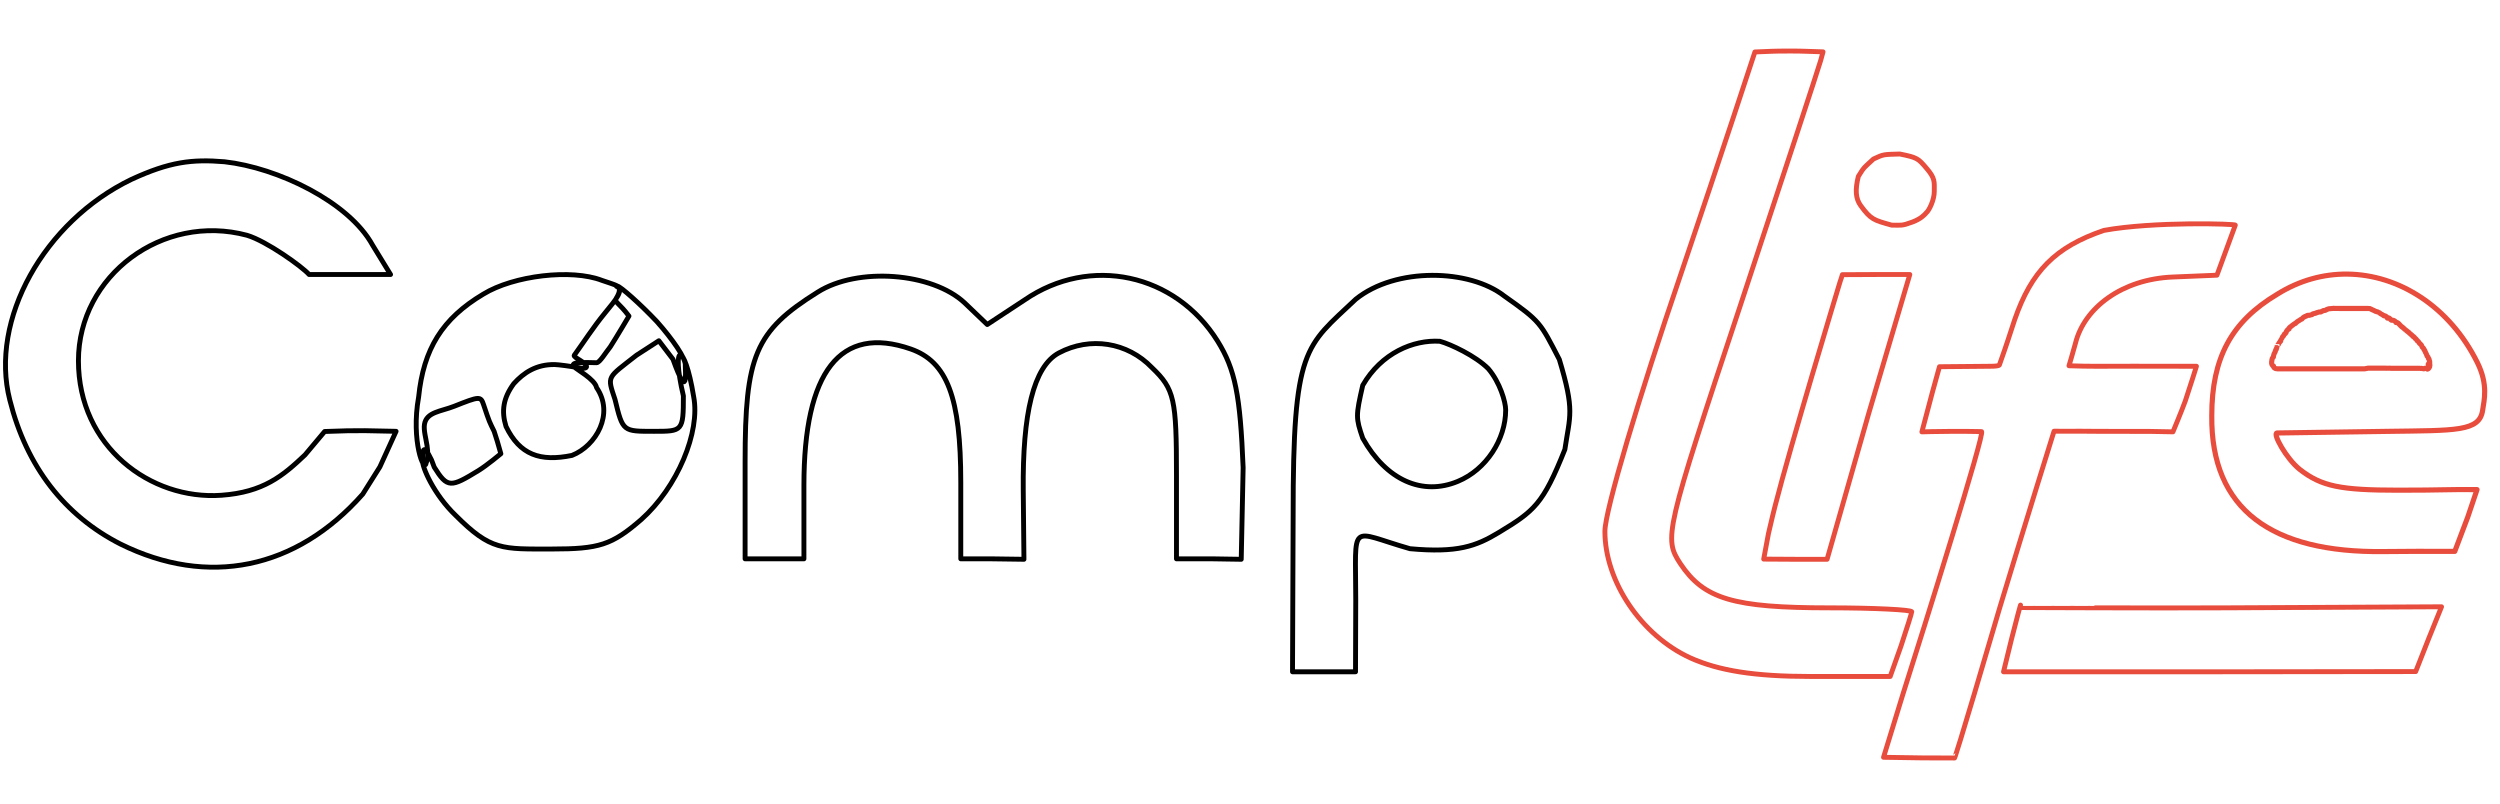 <svg xmlns="http://www.w3.org/2000/svg" version="1.0" width="255" height="82" viewBox="0 0 255 82" preserveAspectRatio="xMidYMid meet" >
		<style>
			#path12, #path16, #path24, #path26, #path26-4, #path28{
			stroke: #e74c3c;
			}
			#g30{
				fill:none;
				stroke-width:5; 
				stroke-linecap:round;
				stroke-linejoin:round;
				stroke:#000;
				transform: translate(0px, 82px) scale(0.1,-0.1); 
			}
			</style>
				<defs id="defs36" />
				<!-- <sodipodi:namedview
					pagecolor="#ffffff"
					bordercolor="#666666"
					borderopacity="1"
					objecttolerance="10"
					gridtolerance="10"
					guidetolerance="10"
					inkscape:pageopacity="0"
					inkscape:pageshadow="2"
					inkscape:window-width="1366"
					inkscape:window-height="705"
					id="namedview34"
					showgrid="false"
					showguides="true"
					inkscape:guide-bbox="true"
					inkscape:zoom="2"
					inkscape:cx="152.70751"
					inkscape:cy="16.909781"
					inkscape:window-x="-8"
					inkscape:window-y="-8"
					inkscape:window-maximized="1"
					inkscape:current-layer="g30">
				<sodipodi:guide
					position="257.73779,25.75889"
					orientation="0,1"
					id="guide38"
					inkscape:locked="false" />
				<sodipodi:guide
					position="227.41536,20.109413"
					orientation="0,1"
					id="guide40"
					inkscape:locked="false" />
				<sodipodi:guide
					position="231.20562,13.476465"
					orientation="0,1"
					id="guide42"
					inkscape:locked="false" />
				<sodipodi:guide
					position="203.56833,4.6851775"
					orientation="0,1"
					id="guide44"
					inkscape:locked="false" />
				<sodipodi:guide
					position="194.8,53.999998"
					orientation="0,1"
					id="guide46"
					inkscape:locked="false" />
				<sodipodi:guide
					position="241.20353,44.376948"
					orientation="0,1"
					id="guide48"
					inkscape:locked="false" />
				<sodipodi:guide
					position="214.55815,38.005529"
					orientation="0,1"
					id="guide50"
					inkscape:locked="false" />
				<sodipodi:guide
					position="183.45764,76.755535"
					orientation="0,1"
					id="guide52"
					inkscape:locked="false" />
				<sodipodi:guide
					position="76.01569,34.428158"
					orientation="1,0"
					id="guide54"
					inkscape:locked="false" />
				<sodipodi:guide
					position="82.016928,38.005529"
					orientation="1,0"
					id="guide56"
					inkscape:locked="false" />
				<sodipodi:guide
					position="98.02023,38.005529"
					orientation="1,0"
					id="guide58"
					inkscape:locked="false" />
				<sodipodi:guide
					position="104.44261,38.005529"
					orientation="1,0"
					id="guide60"
					inkscape:locked="false" />
				<sodipodi:guide
					position="120.02477,30.953757"
					orientation="1,0"
					id="guide62"
					inkscape:locked="false" />
				<sodipodi:guide
					position="126.60508,30.848472"
					orientation="1,0"
					id="guide64"
					inkscape:locked="false" />
				<sodipodi:guide
					position="131.88403,16.229589"
					orientation="1,0"
					id="guide66"
					inkscape:locked="false" />
				<sodipodi:guide
					position="138.28653,15.447889"
					orientation="1,0"
					id="guide68"
					inkscape:locked="false" />
				<sodipodi:guide
					position="228.77766,59.036992"
					orientation="0,1"
					id="guide70"
					inkscape:locked="false" />
				<sodipodi:guide
					position="242.40158,32.08694"
					orientation="0,1"
					id="guide102"
					inkscape:locked="false" />
				</sodipodi:namedview> -->
				<!-- transform="translate(0.000000,82.000000) scale(0.100000,-0.100000)" -->
				<!-- inkscape:connector-curvature="0" sodipodi:nodetypes="scscsccsscccsss"  -->
				<g id="g30">
				<path id="path12" 
				d="m 1790,767 c 0,0 -34,-104 -76,-228 -42,-123 -77,-240 -77,-261 0,-51 37,-106 87,-129 29,-13 65,-19 123,-19 h 81 l 11,31 c 6,18 11,34 11,35 0,2 -38,4 -84,4 -98,0 -128,9 -152,45 -17,26 -16,31 61,263 43,130 80,243 82,250 2.499,9.12 2.499,9.12 2.499,9.12 -18.162,0.436 -18.154,0.833 -33.313,0.833 -20,0 -19.808,-0.397 -36.186,-0.953 z"
				/>
				<!-- inkscape:connector-curvature="0" sodipodi:nodetypes="cccccccscssccscccc" -->
				<path id="path14"
				d="M 134,637 C 45,594 -11,494 10,412 27,344 66,294 123,265 c 89,-44 179,-26 247,51 l 17.459,27.75 16.541,36.306 -31.733,0.651 c -17.477,0 -17.073,0 -41.115,-0.831 L 311.053,355.943 C 288.493,334.529 268.459,317.879 225.856,314.836 153.509,309.67 80,364.43 80,452 c 0,87 86,151 172,128 20,-6 56.266,-32 63.266,-40 0,0 14.734,10e-6 41.734,10e-6 l 41.368,-10e-6 L 380,570 c -24.262,44.211 -97,79 -151,85 -33.256,2.767 -56,0 -95,-18 z" />
				<!-- inkscape:connector-curvature="0" sodipodi:nodetypes="ccscccssscsccssssccsscssccc" -->
				<path id="path16"
				d="m 2146,585 c -50,-17 -74,-42 -91,-91 -6.773,-20.319 -6.406,-20.251 -15.544,-46.021 0,0 0.79,-1.571 -9.331,-1.571 l -51.864,-0.465 -7.123,-25.685 -10.808,-40.764 c 0,0 16.448,0.505 29.669,0.505 16,0 15.523,0.055 31.184,-0.236 C 2025.184,379.689 1962,178 1941,112 l -19.802,-64.438 c 40.797,-0.71 41.494,-0.71 72.491,-0.71 0,0 1.099,0 46.311,154.148 26,86 55.117,179.167 55.117,179.167 21.02,-0.112 21.387,0.044 26.158,0.015 C 2136.682,380.087 2136.534,380 2160,380 c 34.546,0 34.364,0.055 56.406,-0.474 0,0 8.38,19.981 12.594,31.474 6,18 11.372,35.408 11.372,35.408 0,0 -29.372,0.056 -64.372,0.056 -38.615,0 -42.258,-0.319 -65.63,0.453 0,0 4.903,16.518 6.63,23.083 9,36 47.322,65.295 99.278,67.445 44.994,1.862 0,0 44.994,1.862 0,0 0,0 18.729,51.064 1.254,1.311 -83.304,3.92 -134,-5.37 z" />
		<!-- inkscape:connector-curvature="0" sodipodi:nodetypes="cccsssscsscsccscccccccccccsscssccccsssssscc" -->
				<path id="path18"
				d="m 493,520 c -42,-25 -61,-56 -66,-105 -8.054,-44.636 5.883,-79.572 7.883,-66.572 1.694,3.368 1.801,9.878 0.704,16.992 -1.173,7.607 -3.588,15.905 -2.638,21.792 2.041,12.646 16.895,13.065 30.284,18.377 25.895,10.274 27.069,10.456 30.002,1.663 6.237,-18.699 6.045,-17.504 10.764,-27.196 3.291,-9.724 3.134,-9.981 6.874,-22.857 0,0 -14.338,-11.985 -22.874,-17.198 -28.239,-17.246 -31.542,-18.226 -45.079,3.526 -1.165,2.637 -1.827,5.328 -2.762,7.302 C 430.9,370.383 431,358.266 431,351 430,344 442.789,315.262 464.789,294.262 500.789,258.262 512,260 563,260 c 48,0 61,4 91,30 37,33 60.526,89.422 53.526,125.422 -9.317,57.535 -23.475,55.792 -10.475,0.792 0.053,-36.158 -0.947,-36.158 -29.841,-36.158 -31.893,0 -31.894,-0.529 -39.894,32.471 -8.159,24.632 -8.37,21.314 21.947,45.158 l 22.781,14.749 14.377,-18.855 C 702.053,409.633 699,441 699,447 c 1,7 -13,27 -29,45 -17,18 -37.17,35.84 -40.392,36.271 -4.038,-0.853 7.558,1.122 -1.276,-12.901 -2.059,-3.268 3.381,-4.585 13.205,-17.768 0,0 -13.1,-22.183 -18.978,-31.277 -4.786,-5.903 -10.868,-16.396 -14.133,-16.305 -14.798,0.413 -26.885,0.878 -23.074,-3.927 1.976,-2.491 21.588,-13.002 23.137,-21.418 18.442,-26.767 -0.561,-59.511 -25.047,-69.186 -32.628,-6.697 -53.303,0.628 -67.303,29.511 -4.905,15.789 -2.789,29.117 7.931,43.697 10,11 22.763,19.806 41.931,19.442 3.53,-0.067 16.7,-1.781 23.182,-3.119 11.158,-2.304 12.164,1.566 2.371,7.543 -2.674,1.632 -6.626,3.94 -5.841,5.025 9.766,13.508 19.254,28.384 31.182,42.965 11.06,13.521 19.586,23.293 12.715,27.718 -2.608,1.68 -11.388,4.134 -15.608,5.729 -31,12 -90,5 -121,-14 z" />
	<!-- 		inkscape:connector-curvature="0"
			       sodipodi:nodetypes="cscccscscccsccsccccccccc" -->
				<path id="path20"
				d="M 834,522 C 770,482 760,457 760,349 v -99 h 30 30 v 75 c 0,116 37,164 109,139 37,-13 51,-49 51,-136 v -78 h 30 l 34.426,-0.475 -0.704,70.219 C 1042.941,397.741 1054,446 1080,460 c 32,17 70,11 95,-15 23,-22 25,-32 25,-110 v -85 h 36 l 30.051,-0.475 L 1268,343 c -3,74 -8,100 -26,129 -43,69 -130,88 -197,42 l -38,-25 -23,22 c -33,31 -109,37 -150,11 z" />
				<!-- inkscape:connector-curvature="0" sodipodi:nodetypes="cccccccscccccsccccc"  -->
				<path id="path22" 
			       d="M 1382.865,514.789 C 1331.23,465.871 1318.84,466.58 1319,294 l -0.628,-159.235 h 31.256 33 L 1382.865,208 c 0,81.773 -7.726,70.328 55.273,52.328 48.52,-4.475 67.545,2.568 90.52,16.474 36.336,21.992 45.132,28.704 67.502,84.753 5.161,34.861 10.233,39.044 -5.65,91.817 -19.7,37.934 -18.855,38.366 -56.233,64.767 -35.183,27.489 -110.529,29.678 -151.412,-3.35 z M 1518,444 c 12,-14 17.789,-34.159 17.789,-42.159 C 1535.789,371.841 1516,341 1487,329 c -36,-15 -73,1 -97,44 -7.135,20.841 -7.135,22.63 0,54 19,33 51.683,46.577 78.683,44.894 C 1479.683,468.894 1505,457 1518,444 Z" />
			     <!-- inkscape:connector-curvature="0"  sodipodi:nodetypes="cscsccccssc" -->
			    <path id="path24"
			       d="m 1877,533 c -3.43,-11.264 -50.549,-167.03 -66.442,-229.207 -2.08,-8.136 -2.047,-8.003 -6.697,-27.909 l -4.892,-26.169 c 16.909,-0.189 17.982,-0.189 32.403,-0.189 h 32.256 L 1906,398 l 42,142 h -33 c -14.308,0 -14.397,-10e-6 -35.813,-0.17 0,0 -1.693,-5.842 -2.187,-6.83 z" />
			       <!-- inkscape:connector-curvature="0"
				sodipodi:nodetypes="cccscccsccccccccccccscccccccccccccccccccccccccccccccccccccccccccccccccccccccccccccccccccccccccccccccccccccccccccccccccccccccccccsccccccccccccccccccccccccccccccccccccccccccccccccccccccccccccccccccccccccccccccccccccccccccccccccccccccccccccccccccccccccccccccccc"  -->
			    <path
			       id="path26" transform="matrix(7.5,0,0,-7.5,0,820)" stroke-width='0.7'
			       d="M 319.195,37.277 C 315.981,37.253 312.732,38.125 309.732,40 c -6.267,3.733 -8.932,8.667 -8.932,16.533 -0.133,12.8 8.197,18.661 23.344,18.48 4.267,-0.051 4.713,-0.025 9.705,-0.025 l 1.764,-4.66 1.262,-3.742 c -4.395,-0.036 -4.343,0.08 -10.742,0.08 -7.867,0 -10.399,-0.532 -13.332,-2.799 -1.867,-1.467 -3.784,-4.973 -3.117,-4.982 l 14.982,-0.219 c 9.328,-0.135 12.548,0.048 12.973,-2.873 0.198,-1.361 0.778,-3.45 -0.705,-6.459 -3.758,-7.608 -10.667,-12.003 -17.738,-12.057 z m -1.807,4.668 c 0.245,0.012 0.489,0.007 0.734,0.006 0.183,-4e-4 0.366,1.33e-4 0.549,0 0.186,-2.67e-4 0.372,-2.4e-5 0.559,0 0.137,5e-6 0.275,-10e-7 0.412,0 0.141,3e-6 0.282,0 0.424,0 h 0.422 0.42 0.492 0.645 c 0.195,-0.008 0.284,0.003 0.477,0.115 0.009,0.005 0.008,0.013 0.021,0.023 0.123,0.059 0.252,0.107 0.373,0.168 0.052,0.026 0.099,0.06 0.152,0.084 0.016,0.007 0.036,0.003 0.053,0.008 0.041,0.013 0.079,0.031 0.119,0.047 0.09,-0.001 0.068,0.004 0.191,0.068 0.013,-4.81e-4 0.047,0.009 0.143,0.062 0.052,0.029 0.097,0.07 0.145,0.105 0.037,0.031 0.028,0.028 0.047,0.045 0.026,0.007 0.085,0.034 0.223,0.111 0.08,0.045 0.144,0.111 0.221,0.16 -0.013,-0.013 -0.06,-0.038 -0.041,-0.039 0.044,-0.002 0.084,0.027 0.127,0.037 0.234,0.057 0.27,0.141 0.4,0.326 0.14,0.078 -0.088,-0.092 -0.051,-0.107 0.02,-0.008 0.229,0.059 0.258,0.08 0.072,0.052 0.137,0.116 0.205,0.174 0.008,0.018 0.015,0.035 0.023,0.053 0.002,-0.004 0.015,0.005 0.021,0.01 0.032,0.022 0.061,0.048 0.094,0.068 0.005,0.003 0.021,0.002 0.018,-0.002 -0.009,-0.011 -0.025,-0.014 -0.037,-0.021 -0.006,-0.003 -0.024,-0.01 -0.018,-0.01 0.22,0.023 0.386,0.053 0.555,0.209 0.039,0.036 0.056,0.09 0.084,0.135 -0.054,-0.11 -0.022,-0.022 0.016,-0.025 0.01,-8.01e-4 -0.013,-0.031 -0.008,-0.029 0.119,0.027 0.225,0.101 0.324,0.166 0.16,0.149 0.29,0.331 0.455,0.475 0.002,2.25e-4 0.004,0.004 0.006,0.004 -0.006,-0.007 -0.013,-0.017 -0.019,-0.025 0.038,0.028 0.136,0.042 0.115,0.084 0.122,0.08 0.259,0.219 0.322,0.285 0.182,0.18 0.097,0.093 0.098,0.084 0.149,0.092 0.161,0.111 0.287,0.225 0.017,0.009 0.033,0.016 0.049,0.025 0.128,0.074 0.087,0.061 0.205,0.195 0.003,0.002 0.006,0.004 0.01,0.006 l 0.002,0.002 c 0.103,0.062 0.182,0.15 0.27,0.234 0.004,0.004 -0.004,-0.019 0,-0.016 0.101,0.084 0.102,0.098 0.17,0.193 -0.098,-0.128 -0.051,-0.059 0.065,0.043 0.019,0.016 -0.075,-0.051 -0.051,-0.055 0.03,-0.005 0.053,0.031 0.078,0.049 0.038,0.028 0.078,0.053 0.109,0.088 0.048,0.053 0.083,0.118 0.125,0.176 0,-0.002 -0.013,-0.027 0.006,-0.016 0.143,0.1 0.194,0.208 0.271,0.324 -0.008,-0.019 -0.038,-0.07 -0.021,-0.059 0.044,0.031 0.069,0.08 0.107,0.117 0.004,0.004 -0.01,-0.02 -0.006,-0.016 0.105,0.105 0.169,0.207 0.24,0.33 0.018,0.01 0.025,0.008 0.035,0.016 0.164,0.13 0.155,0.134 0.238,0.271 10e-4,0.009 0.041,0.107 0.076,0.193 0.043,0.037 0.083,0.074 0.125,0.111 0.116,0.166 0.044,0.046 0.141,0.273 0.01,0.024 -0.052,-0.08 -0.027,-0.072 0.031,0.009 0.036,0.054 0.055,0.08 0.005,0.007 0.012,0.013 0.018,0.02 l 0.074,0.146 c 0.02,0.083 0.008,0.042 0.016,0.076 0.008,0.011 0.017,0.019 0.021,0.031 0.008,0.019 0.01,0.039 0.019,0.059 0.016,0.021 0.031,0.043 0.047,0.064 0.087,0.141 0.118,0.304 0.188,0.453 0.003,0.006 0.013,-0.007 0.019,-0.008 0.095,0.129 0.126,0.147 0.152,0.326 0.023,0.013 0.043,0.023 0.049,0.02 0.006,0.018 0.012,0.033 0.025,0.053 0.009,0.024 0.013,0.028 0.019,0.059 0,0.002 -0.01,-0.002 -0.004,0.004 0.028,0.07 -0.016,-0.073 0.025,0.072 -0.002,0.024 0.003,0.045 0.006,0.066 v 0.002 c 6.3e-4,0.004 -9.7e-4,0.009 0,0.014 0.003,0.021 -2.4e-4,0.002 0.002,0.018 -0.013,-0.027 -0.017,-0.023 0.012,0.008 0.034,0.056 0.034,0.062 0.033,0.115 7.7e-4,0.025 -8.5e-4,0.049 -0.002,0.074 0.013,0.031 0.017,0.063 -0.008,0.104 -0.002,0.003 -0.002,0.011 -0.006,0.01 -0.003,-0.001 -0.007,-0.003 -0.01,-0.004 0.015,0.041 0.035,0.114 0.045,0.152 0.011,0.035 0.007,0.292 -0.008,0.32 -0.053,0.098 -0.103,0.201 -0.178,0.283 -0.035,0.039 0,-2e-6 -0.143,0.068 0,0 -0.141,-0.112 -0.26,-0.129 -0.094,-0.014 -0.223,0.116 -0.24,0.088 h -0.016 c -0.035,0.002 -0.073,-0.008 -0.105,-0.021 -0.013,-0.005 -0.024,-0.012 -0.037,-0.018 -0.011,-0.005 -0.007,-0.002 -0.008,-0.002 -0.038,0.011 -0.078,-0.005 -0.115,-0.012 -0.03,-0.005 -0.028,-0.004 -0.057,-0.004 -0.045,0.002 -0.09,0.004 -0.135,0.004 -0.029,2.83e-4 -0.048,-0.008 -0.065,-0.018 h -0.111 -0.412 -0.506 -0.434 -0.543 c -0.14,0 -0.282,-9e-6 -0.422,0 -0.142,1.7e-5 -0.284,1.04e-4 -0.426,0 -0.145,0 -0.291,6.03e-4 -0.436,0 -0.179,-9.33e-4 -0.357,-0.004 -0.535,0.004 -0.167,-0.002 -0.333,-0.039 -0.5,-0.014 -0.096,0.022 -0.345,-0.019 -0.428,-0.008 -0.121,0.016 -0.281,-0.011 -0.402,0 h -0.625 -0.646 -0.586 l -0.475,0.088 h -0.57 -0.631 -0.631 -0.672 -0.5 -0.496 -0.496 -0.564 -0.385 -0.576 -0.58 -0.631 -0.422 -0.527 -0.525 -0.428 -0.398 -0.576 -0.396 -0.656 -0.418 -0.812 c -0.363,1e-6 -0.532,-0.192 -0.516,-0.375 -0.154,-0.047 -0.282,-0.233 -0.252,-0.553 0.013,-0.139 0.056,-0.532 0.178,-0.637 0.018,-0.016 0.042,-0.025 0.062,-0.037 -7.1e-4,0.002 3.4e-4,0.009 -0.002,-0.021 -0.001,-0.019 -1.7e-4,-0.035 0.004,-0.053 7.3e-4,-0.005 -10e-4,-0.01 0,-0.016 0.004,-0.023 -0.002,-0.022 0.008,-0.021 0.002,-0.015 -0.001,-0.028 0.01,-0.047 6.5e-4,-0.001 3.5e-4,-0.003 0.002,-0.004 l 0.002,-0.002 v -0.002 c 0.014,-0.107 0.051,-0.229 0.08,-0.289 0.019,-0.036 0.039,-0.073 0.059,-0.109 0.024,-0.045 0.049,-0.09 0.07,-0.137 0.009,-0.027 0.018,-0.055 0.027,-0.082 -0.004,-0.001 -0.01,0.002 -0.01,-0.002 0.08,-0.2 0.05,-0.16 0.133,-0.252 -0.229,0.407 0.04,-0.147 0.068,-0.203 0.006,-0.013 0.015,-0.027 0.014,-0.041 -10e-4,-0.009 -0.01,0.014 -0.016,0.021 -0.003,0.005 -0.01,0.023 -0.008,0.018 0.171,-0.561 0.011,-0.145 0.125,-0.324 0.008,-0.013 0.01,-0.029 0.019,-0.041 0.117,-0.147 0.094,-0.113 0.1,-0.117 0.005,-0.028 0.013,-0.058 0.025,-0.084 0.098,-0.201 0.121,-0.179 0.266,-0.346 0.025,-0.029 -0.058,0.051 -0.086,0.076 0.028,-0.043 0.058,-0.087 0.084,-0.131 0.002,-0.004 -0.014,0.012 -0.012,0.008 0.019,-0.035 0.045,-0.068 0.065,-0.104 0.001,-0.002 -0.007,-0.004 -0.006,-0.006 0.082,-0.114 0.082,-0.107 0.082,-0.111 0.025,-0.094 0.091,-0.265 0.117,-0.295 0.079,-0.091 0.064,-0.061 0.096,-0.092 10e-4,-0.002 0.002,-0.004 0.004,-0.006 0.017,-0.021 0.032,-0.042 0.047,-0.062 0.056,-0.101 0.087,-0.158 0.143,-0.258 0.048,0.051 0.129,-0.102 0.211,-0.193 -0.002,-2.57e-4 -0.005,1.78e-4 -0.008,0 0.066,-0.189 0.026,-0.109 0.168,-0.314 0.013,-0.018 0.023,-0.04 0.041,-0.053 0.067,-0.049 0.144,-0.082 0.211,-0.131 0.033,-0.024 -0.07,0.052 -0.111,0.055 0.136,-0.192 0.175,-0.279 0.391,-0.398 0.061,-0.075 0.137,-0.115 0.215,-0.172 0.014,-0.011 -0.06,0.039 -0.047,0.027 0.064,-0.058 0.098,-0.079 0.158,-0.119 0.072,-0.078 0.163,-0.111 0.258,-0.137 0.014,-0.019 0.025,-0.039 0.041,-0.057 0.026,-0.029 0.061,-0.049 0.092,-0.074 0.048,-0.039 0.087,-0.085 0.137,-0.121 0.071,-0.052 0.142,-0.09 0.217,-0.133 0.019,-0.007 0.042,-0.021 0.062,-0.033 0.092,-0.096 0.1,-0.079 0.336,-0.188 -0.025,-0.028 -0.014,-0.037 0.039,-0.053 0.112,-0.129 0.099,-0.12 0.232,-0.205 0.028,-0.01 0.054,-0.021 0.082,-0.031 -0.009,-0.029 0.048,-0.039 0.076,-0.051 0.051,-0.021 0.104,-0.037 0.158,-0.049 0.142,-0.145 0.236,-0.093 0.426,-0.113 0.072,-0.003 0.284,-0.095 0.355,-0.09 0.002,-0.002 0.002,-0.008 0.004,-0.01 -0.005,-6.41e-4 0.004,-0.015 0.014,-0.02 0.065,-0.069 0.149,-0.113 0.27,-0.113 0.023,-0.008 0.045,-0.017 0.068,-0.021 0.047,-0.009 0.1,-0.023 0.148,-0.025 0.087,-0.057 0.125,-0.073 0.238,-0.102 0.143,-0.065 0.285,-0.074 0.443,-0.072 0.006,-0.006 0.01,-0.015 0.018,-0.018 0.04,-0.014 0.083,-0.017 0.123,-0.031 0.011,-0.004 -0.151,0.055 -0.141,0.049 0.052,-0.03 0.315,-0.157 0.363,-0.184 0.132,-0.027 0.176,-0.035 0.246,-0.031 0.092,-0.052 0.218,-0.117 0.256,-0.137 0.081,-0.026 0.159,-0.06 0.242,-0.078 0.08,-0.017 0.578,-0.048 0.66,-0.057 0.141,-0.016 -0.142,-0.003 0,0 z m 5.043,0.094 c 0.026,0.017 0.057,0.025 0.084,0.039 -0.004,-0.004 -0.007,-0.009 -0.012,-0.012 -0.021,-0.014 -0.048,-0.018 -0.072,-0.027 z m 7.936,7.32 c 2.2e-4,0.004 -5.7e-4,0.012 0,0.012 0.001,0.013 -0.003,0.029 -0.002,0.045 0.004,-0.005 0.008,-0.009 0.012,-0.014 0.007,-0.009 0.01,-0.019 0.012,-0.033 -0.007,-0.004 -0.014,-0.006 -0.021,-0.01 z m -0.127,0.162 c -0.002,0.007 -0.002,0.006 -0.004,0.014 0.001,0.006 0.003,0.012 0.004,0.018 0.002,0.002 0.015,-0.019 0.019,-0.021 -0.006,-0.004 -0.013,-0.005 -0.019,-0.01 z" />
			       <!-- inkscape:connector-curvature="0" sodipodi:nodetypes="sccccccss" -->
				<path id="path28"
				d="m 2060.423,200.284 c 0,0 3.722,16.006 -8.606,-31.905 l -8.233,-33.614 208.161,0 L 2464,135 l 13,33 13.372,33.094 L 2270,200 c -74.105,-0.368 -209.543,0.321 -209.577,0.284 z" />
				<!-- inkscape:connector-curvature="0" sodipodi:nodetypes="ccscscsscc" stroke="#e74c3c" -->
				<path id="path26-4" 
				d="m 1910.917,657.792 c -8.571,-8.122 -9.125,-7.23 -15.41,-17.711 -3.369,-13.659 -2.82,-22.693 2.405,-29.832 10.45,-14.275 13.337,-14.764 31.549,-19.879 9.946,0 10.09,-0.999 21.281,3.187 8.672,3.244 12.462,7.462 14.176,9.517 2.776,2.308 8.063,12.964 8.045,21.643 -0.021,9.963 1.076,13.199 -7.92,23.672 -8.501,9.897 -9.113,10.878 -27.227,14.515 -16.625,-0.526 -16.335,-0.07 -26.898,-5.114 z"/>
				</g>
				</svg>